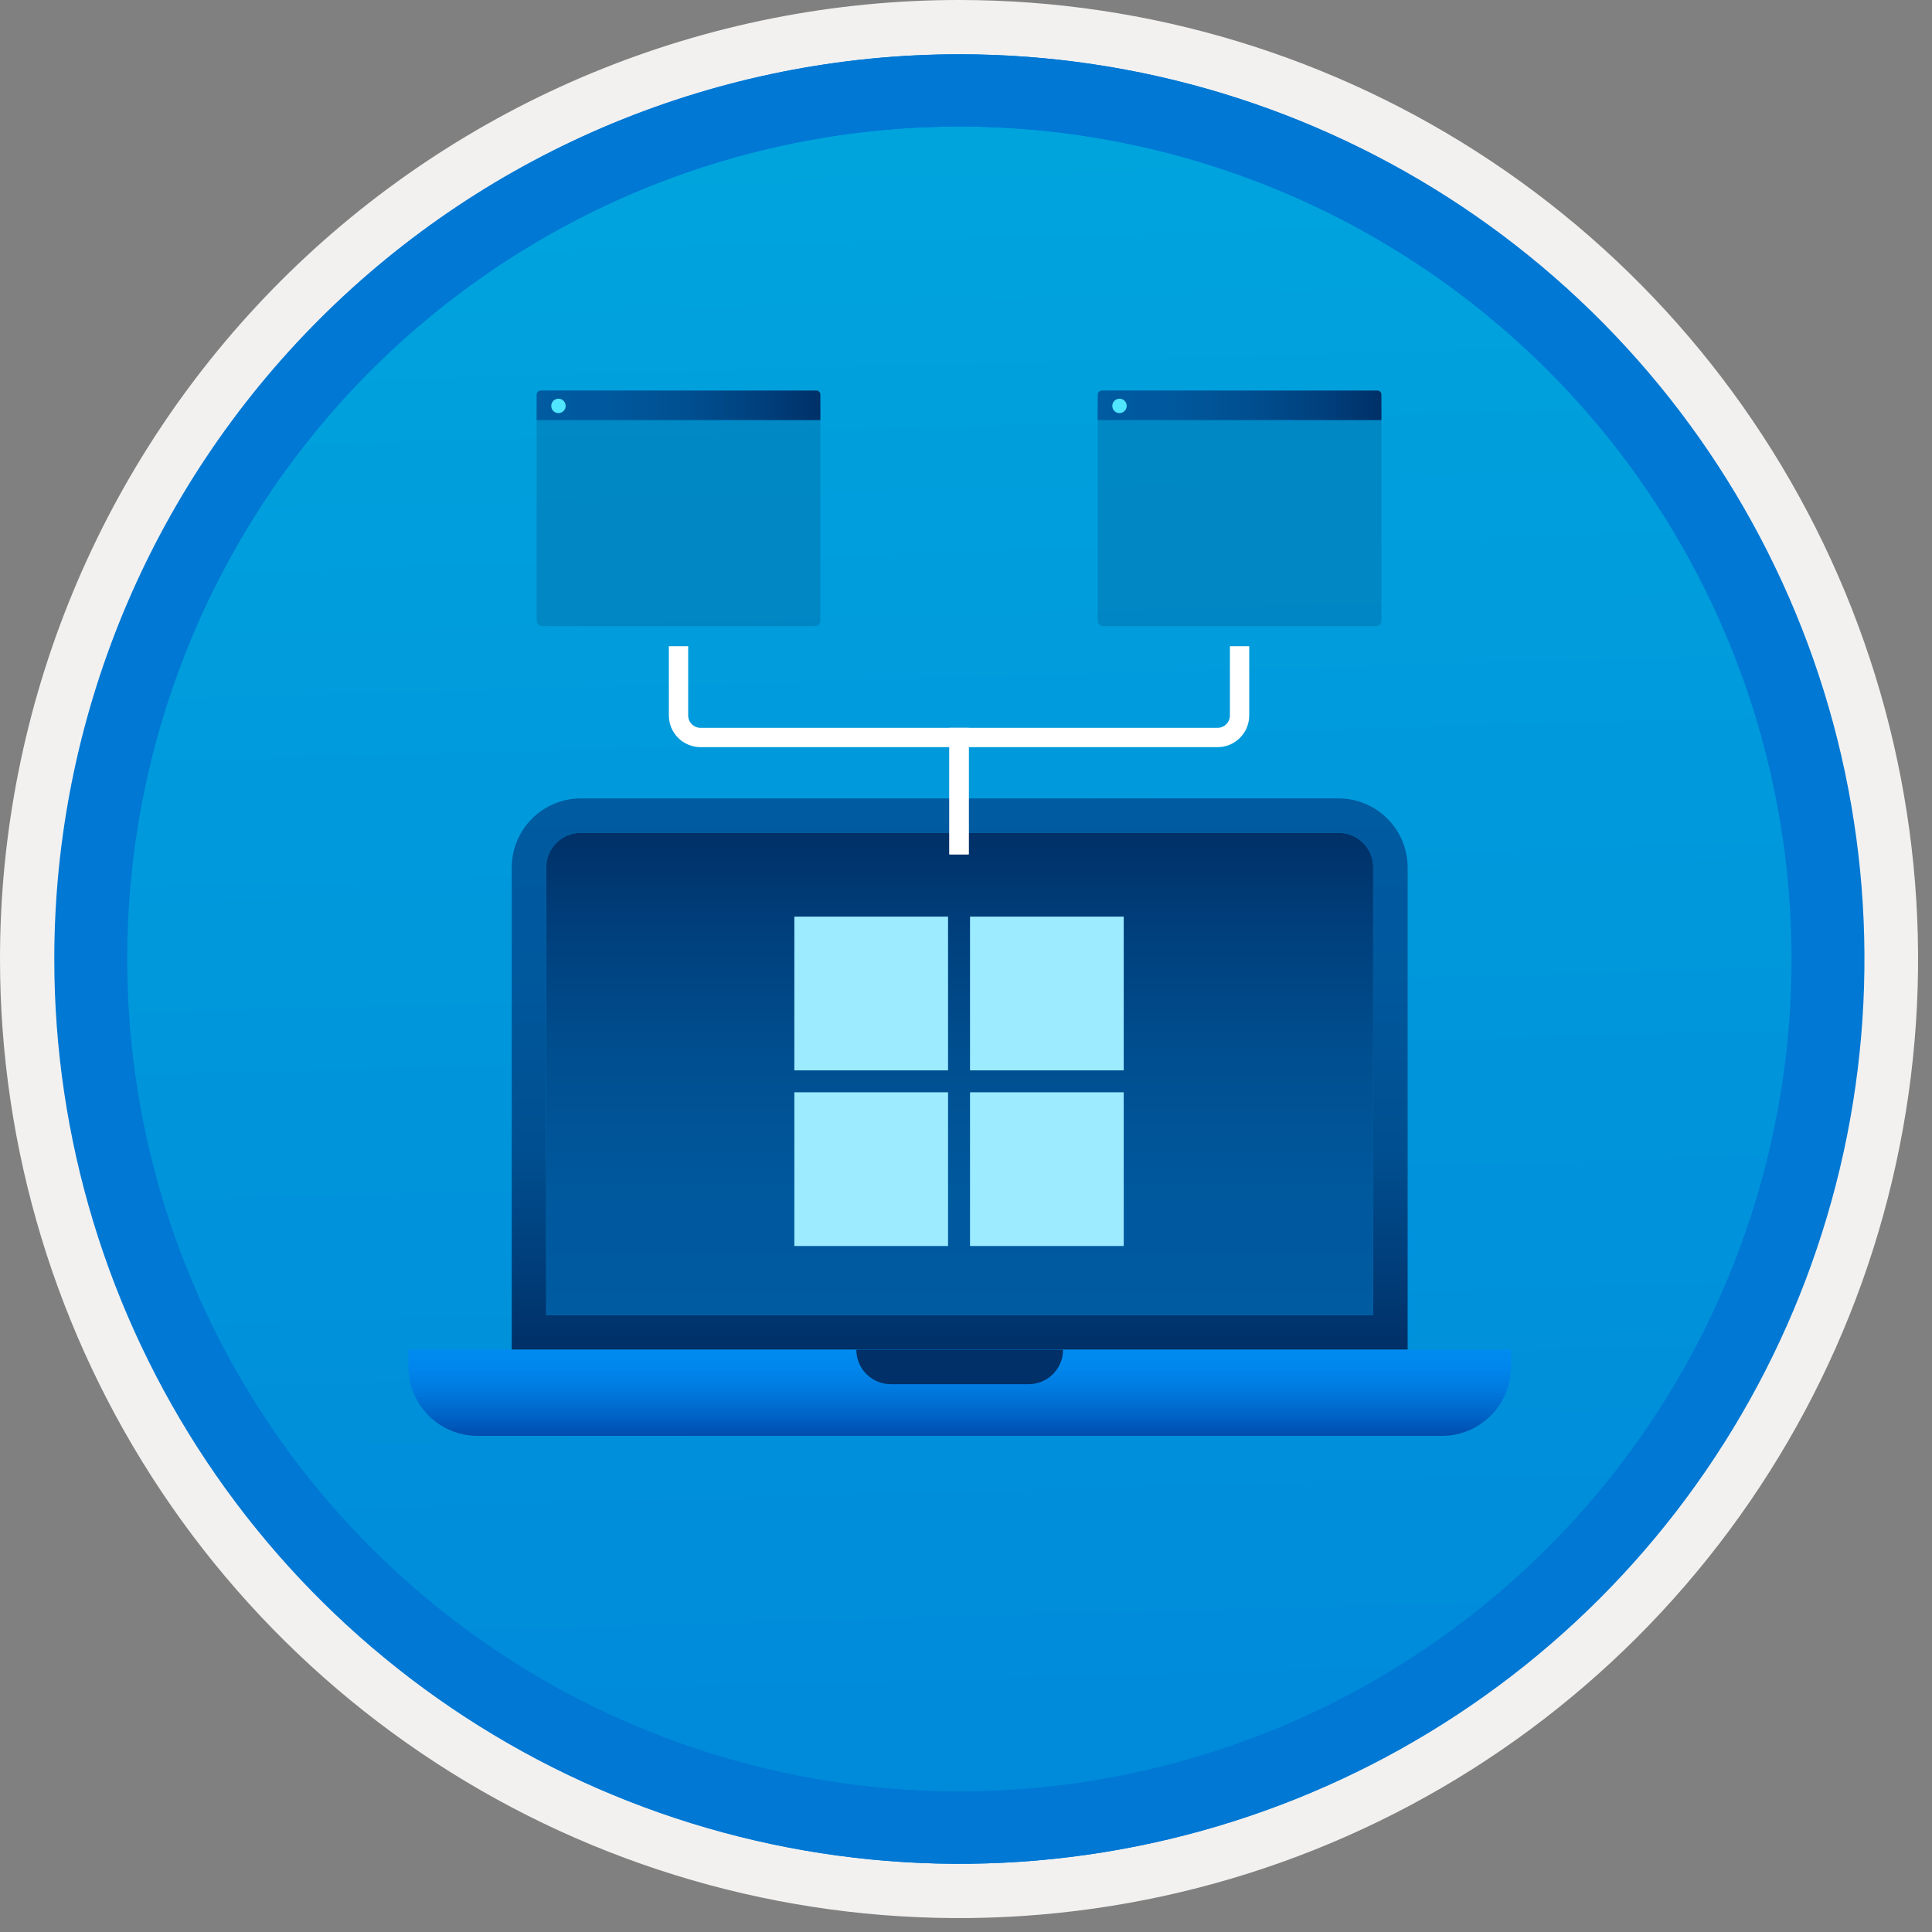 <svg width="100" height="100" viewBox="0 0 100 100" fill="none" xmlns="http://www.w3.org/2000/svg">
<rect x="0" y="0" width="100" height="100" fill="#808080" stroke="none"/>
<g clip-path="url(#clip0_930_704)">
<path d="M49.64 96.45C40.382 96.45 31.332 93.705 23.634 88.561C15.936 83.418 9.936 76.107 6.393 67.553C2.85 59 1.923 49.588 3.73 40.508C5.536 31.428 9.994 23.087 16.54 16.54C23.087 9.994 31.428 5.536 40.508 3.729C49.588 1.923 59 2.85 67.553 6.393C76.107 9.936 83.418 15.936 88.561 23.634C93.705 31.332 96.45 40.382 96.45 49.64C96.451 55.787 95.24 61.874 92.888 67.554C90.535 73.233 87.088 78.394 82.741 82.741C78.394 87.087 73.234 90.535 67.554 92.888C61.875 95.24 55.787 96.45 49.64 96.45V96.45Z" fill="url(#paint0_linear_930_704)"/>
<path fill-rule="evenodd" clip-rule="evenodd" d="M95.54 49.64C95.54 58.718 92.848 67.593 87.805 75.141C82.761 82.689 75.592 88.572 67.205 92.046C58.818 95.52 49.589 96.429 40.685 94.658C31.782 92.887 23.603 88.515 17.184 82.096C10.765 75.677 6.393 67.498 4.622 58.595C2.851 49.691 3.76 40.462 7.234 32.075C10.708 23.688 16.591 16.519 24.139 11.476C31.688 6.432 40.562 3.74 49.64 3.74C55.668 3.74 61.636 4.927 67.205 7.234C72.774 9.541 77.834 12.921 82.096 17.184C86.359 21.446 89.739 26.506 92.046 32.075C94.353 37.644 95.54 43.612 95.54 49.64V49.64ZM49.64 3.62732e-07C59.458 3.62732e-07 69.055 2.911 77.219 8.366C85.382 13.82 91.744 21.573 95.501 30.644C99.258 39.714 100.242 49.695 98.326 59.324C96.411 68.954 91.683 77.799 84.741 84.741C77.799 91.683 68.954 96.411 59.324 98.326C49.695 100.242 39.714 99.258 30.644 95.501C21.573 91.744 13.82 85.382 8.366 77.219C2.911 69.055 3.62732e-07 59.458 3.62732e-07 49.64C-0.001 43.121 1.283 36.666 3.777 30.643C6.271 24.62 9.928 19.147 14.537 14.537C19.147 9.928 24.62 6.271 30.643 3.777C36.666 1.283 43.121 -0.001 49.64 3.62732e-07V3.62732e-07Z" fill="#F2F1F0"/>
<path fill-rule="evenodd" clip-rule="evenodd" d="M92.73 49.64C92.73 58.163 90.202 66.493 85.468 73.58C80.733 80.666 74.003 86.189 66.129 89.45C58.256 92.711 49.592 93.565 41.233 91.902C32.874 90.24 25.197 86.136 19.17 80.109C13.144 74.083 9.04 66.405 7.378 58.047C5.715 49.688 6.568 41.024 9.83 33.15C13.091 25.277 18.614 18.547 25.7 13.812C32.786 9.077 41.117 6.55 49.64 6.55C55.298 6.55 60.902 7.664 66.13 9.829C71.358 11.995 76.108 15.169 80.11 19.17C84.111 23.171 87.285 27.922 89.45 33.15C91.616 38.378 92.73 43.981 92.73 49.64V49.64ZM49.64 2.81C58.902 2.81 67.956 5.557 75.657 10.702C83.358 15.848 89.36 23.162 92.905 31.719C96.449 40.276 97.377 49.692 95.57 58.776C93.763 67.86 89.303 76.205 82.753 82.754C76.204 89.303 67.86 93.763 58.776 95.57C49.691 97.377 40.276 96.45 31.718 92.905C23.161 89.361 15.848 83.359 10.702 75.657C5.556 67.956 2.81 58.902 2.81 49.64C2.811 37.22 7.745 25.31 16.527 16.528C25.309 7.745 37.22 2.811 49.64 2.81V2.81Z" fill="#0078D4"/>
<path fill-rule="evenodd" clip-rule="evenodd" d="M92.764 49.64C92.764 58.163 90.237 66.493 85.502 73.58C80.767 80.666 74.037 86.189 66.164 89.45C58.29 92.711 49.626 93.565 41.267 91.902C32.909 90.24 25.231 86.136 19.204 80.109C13.178 74.083 9.074 66.405 7.412 58.047C5.749 49.688 6.602 41.024 9.864 33.15C13.125 25.277 18.648 18.547 25.734 13.812C32.82 9.077 41.151 6.55 49.674 6.55C55.333 6.55 60.936 7.664 66.164 9.829C71.392 11.995 76.142 15.169 80.144 19.17C84.145 23.171 87.319 27.922 89.484 33.15C91.65 38.378 92.764 43.981 92.764 49.64V49.64ZM49.674 2.81C58.936 2.81 67.99 5.557 75.691 10.702C83.392 15.848 89.395 23.162 92.939 31.719C96.484 40.276 97.411 49.692 95.604 58.776C93.797 67.86 89.337 76.205 82.788 82.754C76.238 89.303 67.894 93.763 58.81 95.57C49.726 97.377 40.31 96.45 31.753 92.905C23.196 89.361 15.882 83.359 10.736 75.657C5.59 67.956 2.844 58.902 2.844 49.64C2.845 37.22 7.779 25.31 16.561 16.528C25.343 7.745 37.254 2.811 49.674 2.81V2.81Z" fill="#0078D4"/>
<path d="M30.055 41.326C29.11 41.328 28.204 41.705 27.536 42.373C26.868 43.042 26.491 43.947 26.488 44.893V69.861H72.859V44.892C72.856 43.947 72.48 43.042 71.811 42.373C71.143 41.705 70.237 41.328 69.292 41.325L30.055 41.326ZM69.292 43.109C69.765 43.11 70.218 43.298 70.552 43.632C70.887 43.966 71.075 44.42 71.076 44.892V68.078H28.272V44.892C28.272 44.42 28.46 43.966 28.795 43.632C29.129 43.298 29.582 43.109 30.055 43.109H69.292Z" fill="url(#paint1_linear_930_704)"/>
<path d="M28.272 44.892C28.272 44.42 28.46 43.966 28.795 43.632C29.129 43.298 29.583 43.109 30.055 43.109H69.292C69.765 43.11 70.218 43.298 70.553 43.632C70.887 43.966 71.075 44.42 71.076 44.892V68.078H28.272V44.892Z" fill="url(#paint2_linear_930_704)"/>
<path d="M21.138 69.861V70.753C21.141 71.698 21.517 72.604 22.186 73.272C22.854 73.941 23.76 74.317 24.705 74.32H74.643C75.588 74.317 76.494 73.941 77.162 73.272C77.83 72.604 78.207 71.698 78.21 70.753V69.861H21.138Z" fill="url(#paint3_linear_930_704)"/>
<path fill-rule="evenodd" clip-rule="evenodd" d="M46.107 71.645H53.241C53.714 71.645 54.167 71.457 54.502 71.122C54.836 70.788 55.024 70.334 55.024 69.861H44.323C44.323 70.334 44.511 70.788 44.846 71.123C45.18 71.457 45.634 71.645 46.107 71.645V71.645Z" fill="#003067"/>
<path d="M49.071 55.401H41.115V47.444H49.071V55.401ZM58.164 55.401H50.208V47.444H58.164L58.164 55.401ZM49.071 64.493H41.115V56.537H49.071V64.493ZM58.164 64.493H50.208V56.537H58.164L58.164 64.493Z" fill="#9CEBFF"/>
<path d="M49.64 44.221V38.172H63.019C63.169 38.172 63.317 38.143 63.456 38.085C63.594 38.028 63.72 37.944 63.825 37.838C63.931 37.732 64.016 37.606 64.073 37.468C64.13 37.33 64.16 37.181 64.16 37.031V33.447" stroke="white" stroke-miterlimit="10"/>
<path d="M49.64 44.221V38.172H36.26C35.958 38.172 35.668 38.052 35.454 37.838C35.24 37.624 35.12 37.334 35.12 37.031V33.447" stroke="white" stroke-miterlimit="10"/>
<path opacity="0.2" d="M28.057 32.408H42.182C42.257 32.408 42.328 32.378 42.38 32.325C42.433 32.273 42.462 32.202 42.462 32.128V21.099H27.777V32.128C27.777 32.202 27.806 32.273 27.859 32.325C27.911 32.378 27.983 32.408 28.057 32.408V32.408Z" fill="#003067"/>
<path d="M27.777 21.743H42.462V20.427C42.462 20.399 42.457 20.371 42.446 20.345C42.435 20.319 42.42 20.295 42.4 20.275C42.38 20.255 42.356 20.239 42.33 20.229C42.304 20.218 42.276 20.212 42.248 20.212H27.991C27.963 20.212 27.935 20.218 27.909 20.229C27.883 20.239 27.859 20.255 27.839 20.275C27.819 20.295 27.804 20.319 27.793 20.345C27.782 20.371 27.776 20.399 27.777 20.427V21.743Z" fill="url(#paint4_linear_930_704)"/>
<path d="M28.906 21.382C28.98 21.381 29.052 21.359 29.113 21.318C29.174 21.277 29.222 21.219 29.25 21.151C29.278 21.083 29.285 21.008 29.27 20.936C29.256 20.863 29.22 20.797 29.168 20.745C29.115 20.693 29.049 20.658 28.977 20.644C28.904 20.63 28.83 20.637 28.762 20.666C28.694 20.694 28.636 20.742 28.595 20.803C28.554 20.865 28.533 20.937 28.533 21.011C28.533 21.059 28.542 21.108 28.561 21.154C28.579 21.199 28.607 21.24 28.642 21.275C28.676 21.309 28.718 21.337 28.763 21.355C28.809 21.373 28.857 21.382 28.906 21.382V21.382Z" fill="#50E6FF"/>
<path d="M37.423 21.743H37.883C37.731 21.719 37.575 21.719 37.423 21.743V21.743Z" fill="url(#paint5_linear_930_704)"/>
<path d="M37.423 21.743H37.883C37.731 21.719 37.575 21.719 37.423 21.743V21.743Z" fill="url(#paint6_linear_930_704)"/>
<path opacity="0.2" d="M57.097 32.408H71.222C71.297 32.408 71.368 32.378 71.42 32.325C71.473 32.273 71.502 32.202 71.502 32.128V21.099H56.817V32.128C56.817 32.202 56.846 32.273 56.899 32.325C56.951 32.378 57.023 32.408 57.097 32.408V32.408Z" fill="#003067"/>
<path d="M56.817 21.743H71.502V20.427C71.502 20.399 71.497 20.371 71.486 20.345C71.475 20.319 71.46 20.295 71.44 20.275C71.42 20.255 71.396 20.239 71.37 20.229C71.344 20.218 71.316 20.212 71.288 20.212H57.031C57.003 20.212 56.975 20.218 56.949 20.229C56.923 20.239 56.899 20.255 56.879 20.275C56.859 20.295 56.844 20.319 56.833 20.345C56.822 20.371 56.817 20.399 56.817 20.427V21.743Z" fill="url(#paint7_linear_930_704)"/>
<path d="M57.947 21.382C58.02 21.381 58.092 21.359 58.153 21.318C58.214 21.277 58.262 21.219 58.29 21.151C58.318 21.083 58.325 21.008 58.31 20.936C58.296 20.863 58.26 20.797 58.208 20.745C58.156 20.693 58.089 20.658 58.017 20.644C57.944 20.63 57.87 20.637 57.802 20.666C57.734 20.694 57.676 20.742 57.635 20.803C57.594 20.865 57.573 20.937 57.573 21.011C57.573 21.059 57.582 21.108 57.601 21.154C57.619 21.199 57.647 21.24 57.682 21.275C57.716 21.309 57.758 21.337 57.803 21.355C57.849 21.373 57.897 21.382 57.947 21.382V21.382Z" fill="#50E6FF"/>
<path d="M66.463 21.743H66.923C66.77 21.719 66.615 21.719 66.463 21.743H66.463Z" fill="url(#paint8_linear_930_704)"/>
<path d="M66.463 21.743H66.923C66.77 21.719 66.615 21.719 66.463 21.743H66.463Z" fill="url(#paint9_linear_930_704)"/>
</g>
<defs>
<linearGradient id="paint0_linear_930_704" x1="47.87" y1="-15.153" x2="51.852" y2="130.615" gradientUnits="userSpaceOnUse">
<stop stop-color="#00ABDE"/>
<stop offset="1" stop-color="#007ED8"/>
</linearGradient>
<linearGradient id="paint1_linear_930_704" x1="49.674" y1="69.861" x2="49.674" y2="41.274" gradientUnits="userSpaceOnUse">
<stop stop-color="#003067"/>
<stop offset="0.165" stop-color="#003F7C"/>
<stop offset="0.362" stop-color="#004F90"/>
<stop offset="0.681" stop-color="#00589D"/>
<stop offset="1" stop-color="#005BA1"/>
</linearGradient>
<linearGradient id="paint2_linear_930_704" x1="49.674" y1="68.078" x2="49.674" y2="43.064" gradientUnits="userSpaceOnUse">
<stop stop-color="#005BA1"/>
<stop offset="0.26" stop-color="#00589D"/>
<stop offset="0.53" stop-color="#004F90"/>
<stop offset="0.8" stop-color="#003F7C"/>
<stop offset="1" stop-color="#003067"/>
</linearGradient>
<linearGradient id="paint3_linear_930_704" x1="49.674" y1="74.32" x2="49.674" y2="69.861" gradientUnits="userSpaceOnUse">
<stop stop-color="#004DAE"/>
<stop offset="0.21" stop-color="#0061C4"/>
<stop offset="0.51" stop-color="#0078DD"/>
<stop offset="0.78" stop-color="#0086EC"/>
<stop offset="1" stop-color="#008BF1"/>
</linearGradient>
<linearGradient id="paint4_linear_930_704" x1="27.777" y1="20.978" x2="42.489" y2="20.978" gradientUnits="userSpaceOnUse">
<stop stop-color="#005BA1"/>
<stop offset="0.26" stop-color="#00589D"/>
<stop offset="0.53" stop-color="#004F90"/>
<stop offset="0.8" stop-color="#003F7C"/>
<stop offset="1" stop-color="#003067"/>
</linearGradient>
<linearGradient id="paint5_linear_930_704" x1="37.653" y1="27.988" x2="37.653" y2="20.213" gradientUnits="userSpaceOnUse">
<stop stop-color="#004DAE"/>
<stop offset="0.21" stop-color="#0061C4"/>
<stop offset="0.51" stop-color="#0078DD"/>
<stop offset="0.78" stop-color="#0086EC"/>
<stop offset="1" stop-color="#008BF1"/>
</linearGradient>
<linearGradient id="paint6_linear_930_704" x1="37.653" y1="21.743" x2="37.653" y2="18.613" gradientUnits="userSpaceOnUse">
<stop stop-color="#004DAE"/>
<stop offset="0.21" stop-color="#0061C4"/>
<stop offset="0.51" stop-color="#0078DD"/>
<stop offset="0.78" stop-color="#0086EC"/>
<stop offset="1" stop-color="#008BF1"/>
</linearGradient>
<linearGradient id="paint7_linear_930_704" x1="56.817" y1="20.978" x2="71.529" y2="20.978" gradientUnits="userSpaceOnUse">
<stop stop-color="#005BA1"/>
<stop offset="0.26" stop-color="#00589D"/>
<stop offset="0.53" stop-color="#004F90"/>
<stop offset="0.8" stop-color="#003F7C"/>
<stop offset="1" stop-color="#003067"/>
</linearGradient>
<linearGradient id="paint8_linear_930_704" x1="66.693" y1="27.988" x2="66.693" y2="20.213" gradientUnits="userSpaceOnUse">
<stop stop-color="#004DAE"/>
<stop offset="0.21" stop-color="#0061C4"/>
<stop offset="0.51" stop-color="#0078DD"/>
<stop offset="0.78" stop-color="#0086EC"/>
<stop offset="1" stop-color="#008BF1"/>
</linearGradient>
<linearGradient id="paint9_linear_930_704" x1="66.693" y1="21.743" x2="66.693" y2="18.613" gradientUnits="userSpaceOnUse">
<stop stop-color="#004DAE"/>
<stop offset="0.21" stop-color="#0061C4"/>
<stop offset="0.51" stop-color="#0078DD"/>
<stop offset="0.78" stop-color="#0086EC"/>
<stop offset="1" stop-color="#008BF1"/>
</linearGradient>
<clipPath id="clip0_930_704">
<rect width="99.28" height="99.28" fill="white"/>
</clipPath>
</defs>
</svg>
